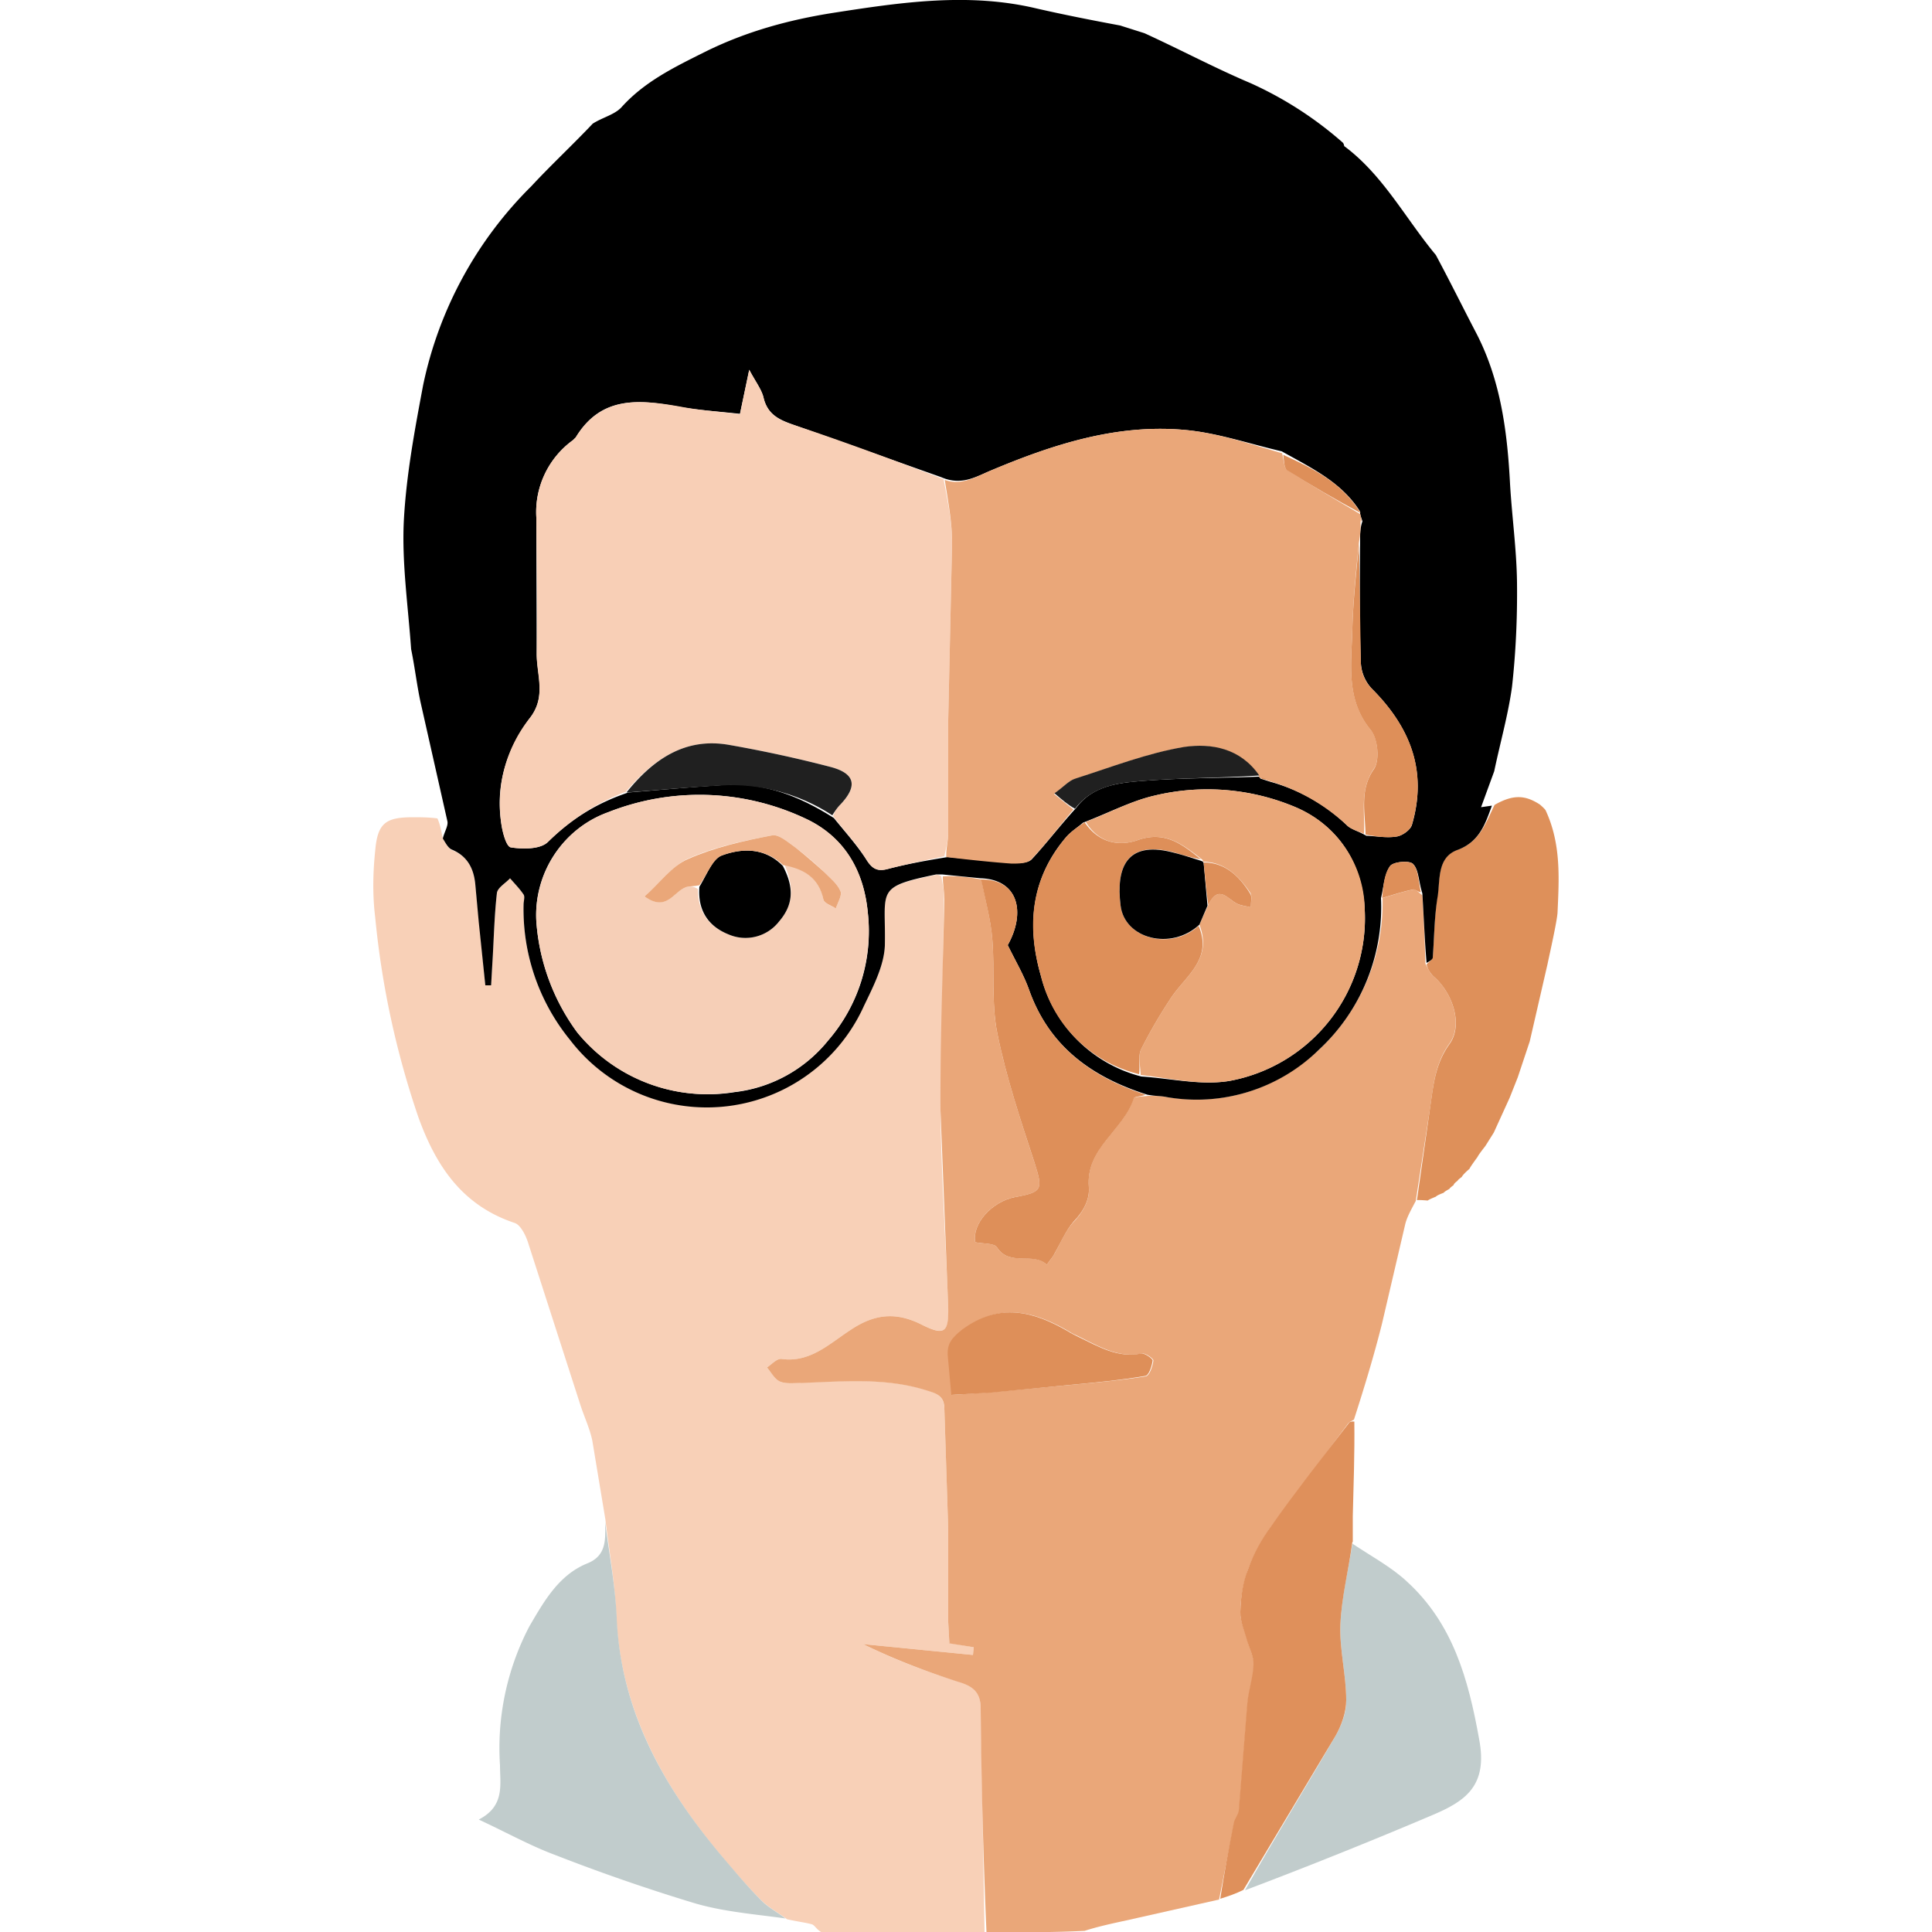<svg xmlns="http://www.w3.org/2000/svg" viewBox="0 0 500 500"><path fill="#f8d0b7" d="m156.7 393.4-3.4-20.5c-.6-3-2-6-3-9l-13.7-42.5c-.6-1.8-1.9-4.4-3.4-4.9-13.5-4.5-20.3-14.6-24.9-27.3a226.3 226.3 0 0 1-11.2-51.8c-.7-5.7-.6-11.5 0-17.2.6-7.2 2.7-8.7 9.8-8.7 2 0 3.9 0 6.3.3.8 1.8 1 3.3 1.4 5.2.8 1.3 1.4 2.5 2.4 3 4 1.6 5.6 4.8 6 8.8l1 9.8 1.6 16.4h1.5l.3-5.3c.4-6.2.5-12.5 1.2-18.6.2-1.4 2.2-2.5 3.4-3.8 1.2 1.4 2.5 2.7 3.5 4.2.4.6 0 1.7 0 2.6a53.5 53.5 0 0 0 12 35 44.6 44.6 0 0 0 76-8.8c2.5-5 5.3-10.4 5.5-15.6.3-14.4-2.8-15 13.3-18.3.4 0 .7 0 1.3.4.4 2.2.8 4.1.7 6l-.9 54.7c.2 17 1.4 34 2 50.9.2 6.5-1 7.3-6.9 4.4-6.6-3.4-12.3-2.7-18.4 1.4-5.4 3.5-10.4 8.5-17.8 7.5-1.2-.2-2.6 1.4-3.8 2.2 1.1 1.3 2 3 3.5 3.7 1.6.6 3.7.3 5.7.2 10.8-.4 21.7-1.3 32.3 2 2.6.9 4.3 1.6 4.4 4.8l1 31.2v24l.3 5.4 6.3 1.1-.2 2-28.4-2.8c8 4 16 7 24.4 9.6 3.8 1.2 6 2.7 6 7l1 57.9h-42.3c-1.2-.7-1.7-1.8-2.4-2-1.9-.5-3.8-.7-6.4-1.3-2.8-2-5-3.2-6.8-5-3.3-3.3-6.4-6.9-9.4-10.4-15.4-18.2-26.8-38.1-28-62.8-.3-8.4-1.8-16.7-2.8-25z"/><path fill="#eaa779" d="M255.3 500a1706 1706 0 0 1-1.5-57.8c0-4.4-2.2-5.9-6-7-8.3-2.7-16.5-5.8-24.4-9.7l28.4 2.8.2-2-6.3-1-.3-5.5v-24l-1-31.2c0-3.2-1.8-3.9-4.4-4.7-10.6-3.4-21.5-2.4-32.4-2-1.9 0-4 .3-5.6-.3-1.5-.6-2.4-2.4-3.5-3.7 1.2-.8 2.6-2.4 3.8-2.2 7.4 1 12.4-4 17.8-7.5 6.1-4.1 11.7-4.8 18.4-1.4 6 3 7 2 6.9-4.4l-2-51c-.1-18.1.6-36.4 1-54.6 0-1.9-.4-3.8-.4-6 3.4-.2 6.6.2 10 .8 1 5.4 2.4 10.3 2.8 15.4.7 8.1-.3 16.5 1.3 24.4 2.3 11.3 6 22.4 9.6 33.4 2.2 7 2.2 7.7-5 9-6.1 1.2-11.2 7-10.3 11.7 2 .4 4.9.2 5.6 1.3 3.3 5.1 9.3 1 12.9 4.5l1.7-2.3c1.7-3 3.4-6.9 5.3-8.8 2.7-2.9 4.1-5.9 3.9-8.8-1-10.3 9-14.8 11.5-23.1.2-.5 2.2-.5 3.9-.7 1.8 0 3.2 0 4.6.3 15.2 2.4 28.5-2 39.6-12.3a51.9 51.9 0 0 0 16.4-39.2c2.8-.8 5.4-1.7 8-2.2.5-.2 1.3.7 2.3 1.5.4 6 .6 11.7.8 17.7.7 1.3 1.2 2.5 2 3.2 5 4.2 7.8 12.5 4.2 17.5-3.6 5-4.1 10.4-4.9 16l-3.8 24.7c-1.1 2.1-2.2 4-2.7 5.9l-6 25.7c-2.1 8.4-4.6 16.6-7.3 25-.7.4-1.2.6-1.5 1L329 395a48.2 48.2 0 0 0-6 11.2 34.7 34.7 0 0 0-2 11c0 2.5 1.2 5 1.9 7.6.5 2 1.7 4.1 1.6 6.1-.1 3.3-1.3 6.6-1.6 10l-2.2 27.7c-.1 1.1-1 2.2-1.3 3.3l-3.9 19.7-24 5.4c-3.7.8-7.4 1.6-10.8 2.7-8 .4-16.4.4-25.3.4M279 345.8c-.8-.4-1.6-.7-2.3-1.2-9.1-5.3-18-7.6-27.5-.4-2.8 2.1-4 3.8-3.7 7l.9 9.8 10.4-.7 20.4-1.9c6.4-.6 13-1.2 19.3-2.2 1-.2 1.8-2.6 2-4.1 0-.5-2.1-2-3-1.8-6 1.2-10.8-1.7-16.5-4.5z"/><path fill="#c1cccc" d="M350 399.5c4.8 3.2 10 6 14 9.7 12 10.9 16 25.3 18.8 40.9 2.3 12-3.5 16-12 19.6-16 6.8-32.2 13.3-48.6 19.5 7.7-13.6 15.7-26.6 23.4-39.9 1.6-2.8 2.9-6.2 2.8-9.3 0-6.6-1.8-13.2-1.5-19.7.3-7 2-13.8 3.1-20.8z"/><path fill="#de905a" d="m366.7 310.6 3.5-24.6c.8-5.5 1.3-10.8 5-15.9 3.5-5 .7-13.3-4.3-17.5a6.6 6.6 0 0 1-1.7-3c.7-.8 1.5-1.3 1.6-1.9.4-5.3.4-10.6 1.2-15.9.7-4.3 0-10 5-11.8 5.9-2 7.4-6.8 9.8-11.7 4.9-2.8 8-2.5 11.7-.1 0 0 1.2 1 1.5 1.5 4 8.6 3.5 17.4 3.1 26.2 0 2-2.2 11.6-2.6 13.6l-4.6 20-3.1 9.3-2.1 5.3-4.1 9-2.2 3.5s-1.9 2.4-2 2.8c0 0-2 2.7-2.1 3.1 0 0-1.6 1.3-2 2.1 0 0-1 .7-1.1 1 0 0-1 .7-1 1.1 0 0-1 .7-1.1 1 0 0-1.2.6-1.5 1 0 0-1.7.6-2 1 0 0-1.8.7-2.1 1 0 0-2.2-.2-2.8-.1z"/><path fill="#df905b" d="M350 399c-1 7.5-2.8 14.3-3.1 21.3-.3 6.5 1.5 13.1 1.5 19.7 0 3.1-1.2 6.5-2.8 9.3l-23.8 39.8c-2 1-3.8 1.6-6 2.3 1-6.5 2.2-13 3.5-19.6.2-1.1 1.2-2.2 1.3-3.3l2.2-27.7c.3-3.4 1.5-6.7 1.6-10 .1-2-1-4-1.6-6-.7-2.6-1.9-5.2-1.8-7.7.1-3.7.6-7.6 2-11 1.4-4 3.5-7.8 6-11.2 6.4-9 13.2-17.7 20-26.5.2-.4.7-.6 1.5-.5.1 8.4-.2 16.4-.4 24.5v6.7z"/><path fill="#c1cccc" d="M156.6 393.9c1 7.9 2.6 16.2 3 24.6 1 24.7 12.5 44.6 28 62.8 3 3.5 6 7.1 9.3 10.4 1.7 1.8 4 3 6.4 4.8-7.7-1.1-16-1.7-23.7-4a488 488 0 0 1-36.1-12.5c-6.4-2.4-12.3-5.7-19.6-9.1 6.8-3.5 5.5-9 5.5-14a67.9 67.9 0 0 1 7.6-36c3.8-6.5 7.6-13.3 15-16.3 5-2 4.7-6.2 4.6-10.7z"/><path d="M114.6 217c.4-1.7 1.4-3.2 1.2-4.4l-6.9-30.6c-1-4.5-1.5-9.1-2.5-14-.8-11.3-2.4-22.2-1.9-33 .6-11.8 2.8-23.6 5-35.3a101.7 101.7 0 0 1 28-51.5c5-5.4 10.5-10.5 15.9-16.2 2.5-1.6 5.6-2.3 7.4-4.2 6-6.7 13.7-10.4 21.7-14.4 10.7-5.3 21.8-8.3 33.3-10.1C233.2.6 250.7-2 268.3 2.2c7 1.6 14.1 3 21.6 4.4l6.3 2c9.4 4.3 18.2 9 27.4 12.9a95.4 95.4 0 0 1 23.9 15.4c.4.4.3 1 .5 1 10 7.5 15.7 18.6 23.6 28.1 3.7 6.9 7 13.6 10.5 20.3 6.3 12.2 8 25.5 8.7 39 .5 8.5 1.7 17 1.8 25.5.1 9-.3 18-1.3 27-1 7.2-3 14.2-4.6 21.8l-3.4 9.3 2.8-.4c-1.7 4.7-3.2 9.4-9 11.5-5.1 1.9-4.4 7.5-5 11.8-.9 5.3-.9 10.6-1.3 16 0 .5-.9 1-1.6 1.4-.5-5.8-.7-11.5-1.1-18-1-3.1-.9-6.1-2.4-7.6-.9-1-5.2-.6-6 .6-1.5 2.2-1.6 5.4-2.3 8.2a50.3 50.3 0 0 1-16 39.2 45.2 45.2 0 0 1-39.6 12.3c-1.4-.3-2.8-.2-4.9-.6-14.8-4.7-25.5-12.8-30.6-27.2-1.4-3.9-3.5-7.4-5.5-11.5 4.7-8.4 2.8-17-7-17.3l-10-1h-1.5c-16 3.3-13 4-13.3 18.4-.2 5.2-3 10.6-5.4 15.6a44.6 44.6 0 0 1-76.1 8.8 53.5 53.5 0 0 1-12-35c0-.9.4-2 0-2.6-1-1.5-2.3-2.8-3.5-4.2-1.2 1.3-3.2 2.4-3.4 3.8-.7 6.1-.8 12.4-1.2 18.6l-.3 5.3h-1.5l-1.7-16.4-.9-9.8c-.4-4-2-7.2-6-8.9-1-.4-1.6-1.6-2.4-2.9M352 133v-.6c-4.7-7.5-12.4-11.2-20.3-15.6-8.2-1.9-16.4-4.7-24.7-5.5-17.7-1.7-34.2 3.6-50.4 10.4-3.9 1.6-7.7 4.1-13 1.8l-37.5-13.3c-4-1.4-7.4-2.6-8.5-7.3-.5-2.1-2-4-3.7-7.2l-2.4 11.4c-5.4-.6-10.5-.9-15.6-1.8-10.4-1.9-20.3-3-26.9 7.9l-.7.7a23 23 0 0 0-9.5 20l.1 35.2c0 5.5 2.5 11-1.6 16.5-6 8-9.1 17.1-7.6 27.3.3 2.3 1.3 6.2 2.5 6.4 3.2.5 7.7.5 9.6-1.4 5.9-5.8 12.4-10 20.8-12.8 8.6-.7 17.2-1.5 25.8-2 9.8-.4 18.6 3 27.4 8.6 2.9 3.6 6 7 8.5 10.9 1.6 2.5 3 3 5.8 2.2 4.7-1.2 9.6-2.1 15.2-3l16.7 1.6c1.6 0 4 0 5-1 3.8-4.1 7.2-8.6 11.5-13.3 4-5.4 10.1-6.4 16-6.9 10.4-.9 21-.8 31.4-1.2l.3.5 2.5.8a46.5 46.5 0 0 1 19.9 11.3c1 1 3 1.5 5 2.7 2.7.1 5.3.6 7.8.2 1.5-.2 3.6-1.7 4-3 4.1-14-.5-25.4-10.4-35.3a10.6 10.6 0 0 1-2.8-6.5c-.4-10.4-.3-20.8-.2-32.1 0-1.5 0-3 .6-4.7l-.6-1.8m-71.7 79.8c-1.5 1.3-3.3 2.4-4.6 4-8.9 10.6-10 22.8-6.3 35.7a36 36 0 0 0 26 26c7.7.5 15.6 2.4 23 1.1a42.8 42.8 0 0 0 34.8-44c-.5-12.1-6.8-22-17.9-26.8a58.6 58.6 0 0 0-36.5-3c-6.1 1.4-11.9 4.5-18.5 7m-89.8 69.7a36.4 36.4 0 0 0 23.8-13.3 43 43 0 0 0 10.3-33c-1-10.9-6-19.3-15.2-24a64.3 64.3 0 0 0-52-2.1 28.3 28.3 0 0 0-18.6 28.2 55 55 0 0 0 10.6 28.8 43.7 43.7 0 0 0 41 15.4z"/><path fill="#de8f59" d="M254 227.6c9.6 0 11.5 8.6 6.8 17 2 4.1 4.1 7.6 5.5 11.5 5.1 14.4 15.8 22.5 30.1 27.2-.9.5-2.9.4-3 1-2.6 8.3-12.5 12.8-11.6 23 .2 3-1.2 6-4 8.9-1.8 2-3.5 5.8-5.2 8.8l-1.7 2.3c-3.6-3.4-9.6.6-12.9-4.5-.7-1.1-3.6-.9-5.6-1.3-.9-4.7 4.2-10.5 10.3-11.7 7.2-1.3 7.2-2 5-9-3.6-11-7.3-22-9.6-33.4-1.6-8-.6-16.3-1.3-24.4-.4-5-1.8-10-2.9-15.4zM279.1 346c5.4 2.6 10.2 5.5 16.2 4.3.9-.2 3 1.3 3 1.8-.2 1.5-1 4-2 4-6.4 1.1-12.9 1.7-19.3 2.3l-20.4 2-10.4.6-.9-9.9c-.3-3.2.9-4.8 3.7-7 9.6-7.1 18.4-4.8 27.5.5.7.5 1.5.8 2.6 1.4zm78.6-113.6c.3-2.8.4-6 2-8.2.7-1.2 5-1.6 6-.6 1.4 1.5 1.4 4.5 2 7.3-.7 0-1.5-.9-2-.7-2.6.5-5.2 1.4-8 2.2z"/><path fill="#f8cfb6" d="M161.7 205c-7.5 2.9-14 7.1-19.9 12.9-2 1.9-6.4 1.9-9.6 1.4-1.2-.2-2.2-4-2.5-6.4a35.6 35.6 0 0 1 7.6-27.3c4.1-5.5 1.5-11 1.6-16.5.2-11.7 0-23.5-.1-35.2a23 23 0 0 1 9.5-20l.7-.7c6.6-10.8 16.5-9.8 26.9-8 5 1 10.2 1.3 15.6 2l2.4-11.5c1.7 3.2 3.2 5.1 3.7 7.2 1.1 4.7 4.5 6 8.5 7.3 12.6 4.2 25 8.8 38.1 13.8 1.1 5.9 2.2 11.2 2.2 16.5l-1 45.8v29.2c0 2-.6 4.1-1 6.1-4.7 1-9.6 2-14.3 3.2-2.7.8-4.2.3-5.8-2.2-2.4-4-5.6-7.3-8.7-11.4.5-1.3 1-2.2 1.8-2.9 4.6-4.7 4-8.1-2.4-9.8a330 330 0 0 0-26.2-5.7c-11.7-2.1-20 4-27 12.3z"/><path fill="#eaa779" d="M244.9 221.7c-.1-2 .5-4.1.5-6.1v-29.3l1-45.8c0-5.3-1-10.6-1.9-16.3 4.4 1.6 8.2-.9 12.1-2.5 16.2-6.8 32.7-12.1 50.4-10.4 8.3.8 16.5 3.6 24.8 6 .5 1.9.5 3.8 1.3 4.3 6.2 4 12.6 7.7 19 11.5v2.1c0 1.5 0 3-.4 5.1-.8 7.9-1.5 15-1.7 22-.2 9.2-1.9 18.6 4.9 26.8 1.7 2.2 2.2 7.6.7 9.8-3.8 5.5-2.3 11.2-2.6 16.9-1.5-.7-3.3-1.1-4.4-2.2A49.9 49.9 0 0 0 328 202c-1-.6-1.7-.7-2.2-.9v-.3c-4.9-7.1-12.5-8.5-19.4-7.4-9.6 1.6-18.8 5.2-28.2 8.2-1.7.5-3.1 2.2-5.4 3.9l5 4c-3.7 4.4-7.1 8.9-11 13-1 1-3.3 1-5 1-5.5-.4-11-1-17-1.7z"/><path fill="#f6cfb7" d="M190 282.6a43.3 43.3 0 0 1-40.6-15.4 55 55 0 0 1-10.6-28.8c-.7-12 6.7-24 18.6-28.2a64.3 64.3 0 0 1 52 2.1c9.3 4.7 14.2 13.1 15.2 24a43.5 43.5 0 0 1-10.3 33 36.5 36.5 0 0 1-24.3 13.3m13-58.9c5 1.2 9 3.5 10.1 9.1.2 1 2.1 1.6 3.2 2.3.5-1.5 1.7-3.4 1.2-4.5-.8-1.9-2.7-3.4-4.3-5a76.5 76.5 0 0 0-7-6c-2-1.4-4.6-3.8-6.4-3.4-7.4 1.4-14.9 3-21.7 6-4.3 2-7.4 6.4-11.3 9.8 5.7 4 7.5-1.2 10.7-2.4 1-.3 2.2-.2 3.1.5 0 5.8 2.8 9.7 7.9 11.7a11 11 0 0 0 13.1-3.3c3.7-4.3 4-8.7 1.4-14.8z"/><path fill="#eaa778" d="M281 212.7c6-2.3 11.7-5.4 17.8-6.8a58.6 58.6 0 0 1 36.5 3 29.1 29.1 0 0 1 17.9 26.7 42.8 42.8 0 0 1-34.8 44.1c-7.4 1.3-15.3-.6-23.2-1.5-.1-2.5-.7-4.9.1-6.6a125 125 0 0 1 7.4-12.8c3.7-6 11.3-10.3 7.7-19.5l2.3-5.1c2.7-5.5 5-1.5 7.5-.3 1 .5 2.3.6 3.5.9 0-1.2.4-2.8-.1-3.7-3-4.4-6.6-8-12.3-8.1v-.4c-5.1-4-9.7-7.7-16.8-5.2-5.1 1.8-10.3.6-13.5-4.7z"/><path fill="#de8f59" d="M280.7 212.8c3.5 5.2 8.7 6.4 13.8 4.6 7.1-2.5 11.7 1.3 16.3 5-2.7-.5-5.2-1.3-7.7-2-11.5-2.7-14.3 4-13.1 13.9 1 8.7 13.1 11.8 20.2 5.3 3.8 8.9-3.8 13.2-7.5 19.2a125 125 0 0 0-7.4 12.8c-.8 1.7-.2 4-.5 6.4a34.5 34.5 0 0 1-25.4-25.4c-3.8-13-2.6-25 6.3-35.7 1.3-1.6 3-2.7 5-4.1z"/><path fill="#202020" d="M162.2 205c6.7-8.3 15-14.3 26.6-12.2a330 330 0 0 1 26.2 5.7c6.4 1.7 7 5 2.4 9.8-.7.7-1.3 1.6-2 2.7a48 48 0 0 0-27-7.8c-8.6.4-17.2 1.2-26.2 1.9z"/><path fill="#de8f59" d="M353.4 216c-.1-6-1.6-11.6 2.2-17 1.5-2.3 1-7.7-.8-10-6.7-8.1-5-17.5-4.8-26.6.2-7.1 1-14.2 1.7-21.6l.5 31a10 10 0 0 0 2.8 6.4c10 10 14.5 21.3 10.4 35.2-.4 1.4-2.5 2.9-4 3.1-2.5.4-5.1 0-8-.5z"/><path fill="#202020" d="M278.2 209.3c-1.8-1-3.2-2.2-5.3-4 2.3-1.6 3.7-3.3 5.4-3.8 9.4-3 18.6-6.6 28.2-8.2 7-1 14.5.3 19.4 7.4-10.5.7-21 .6-31.4 1.5-5.9.5-12 1.5-16.3 7.1z"/><path fill="#de8f59" d="M352 132.7c-6.3-3.4-12.7-7.1-18.9-11-.8-.6-.8-2.5-1-4 7.6 3.5 15.2 7.2 20 15zm.3 2.4c-.2-.3-.2-.8-.3-1.7.2.3.4.9.3 1.7zm-26.2 66.2c.3-.1 1 0 1.7.4-.4.1-1 0-1.7-.4z"/><path d="M202.6 224.1c3 5.7 2.7 10.1-1 14.4a11 11 0 0 1-13.1 3.3c-5-2-8-6-7.5-12.3 2-3.3 3.4-7.2 5.8-8.1 5.4-2 11.2-2 15.8 2.7z"/><path fill="#eaa779" d="M202.8 224c-4.8-4.6-10.6-4.6-16-2.6-2.4.9-3.7 4.8-5.8 7.7-1.3.3-2.5.2-3.5.5-3.2 1.2-5 6.5-10.7 2.4 3.9-3.4 7-7.9 11.3-9.7 6.8-3 14.3-4.7 21.7-6.1 1.8-.4 4.4 2 6.4 3.4 2.4 1.9 4.8 4 7 6 1.6 1.6 3.5 3.1 4.3 5 .5 1.1-.7 3-1.2 4.5-1-.7-3-1.3-3.2-2.3-1.2-5.6-5-7.9-10.3-8.9z"/><path d="M310.4 239.3c-7.3 6.8-19.4 3.7-20.4-5-1.2-9.8 1.6-16.6 13.1-13.8 2.5.6 5 1.4 7.8 2.3.4.2.4.2.6.5l1 11.1-2.1 4.9z"/><path fill="#de8f59" d="M312.7 234.2c-.5-3.4-.8-7-1.2-11 5.5 0 9.2 3.5 12 8 .6.8.2 2.3.2 3.6-1.2-.3-2.4-.4-3.5-.9-2.5-1.2-4.8-5.2-7.5.3z"/></svg>